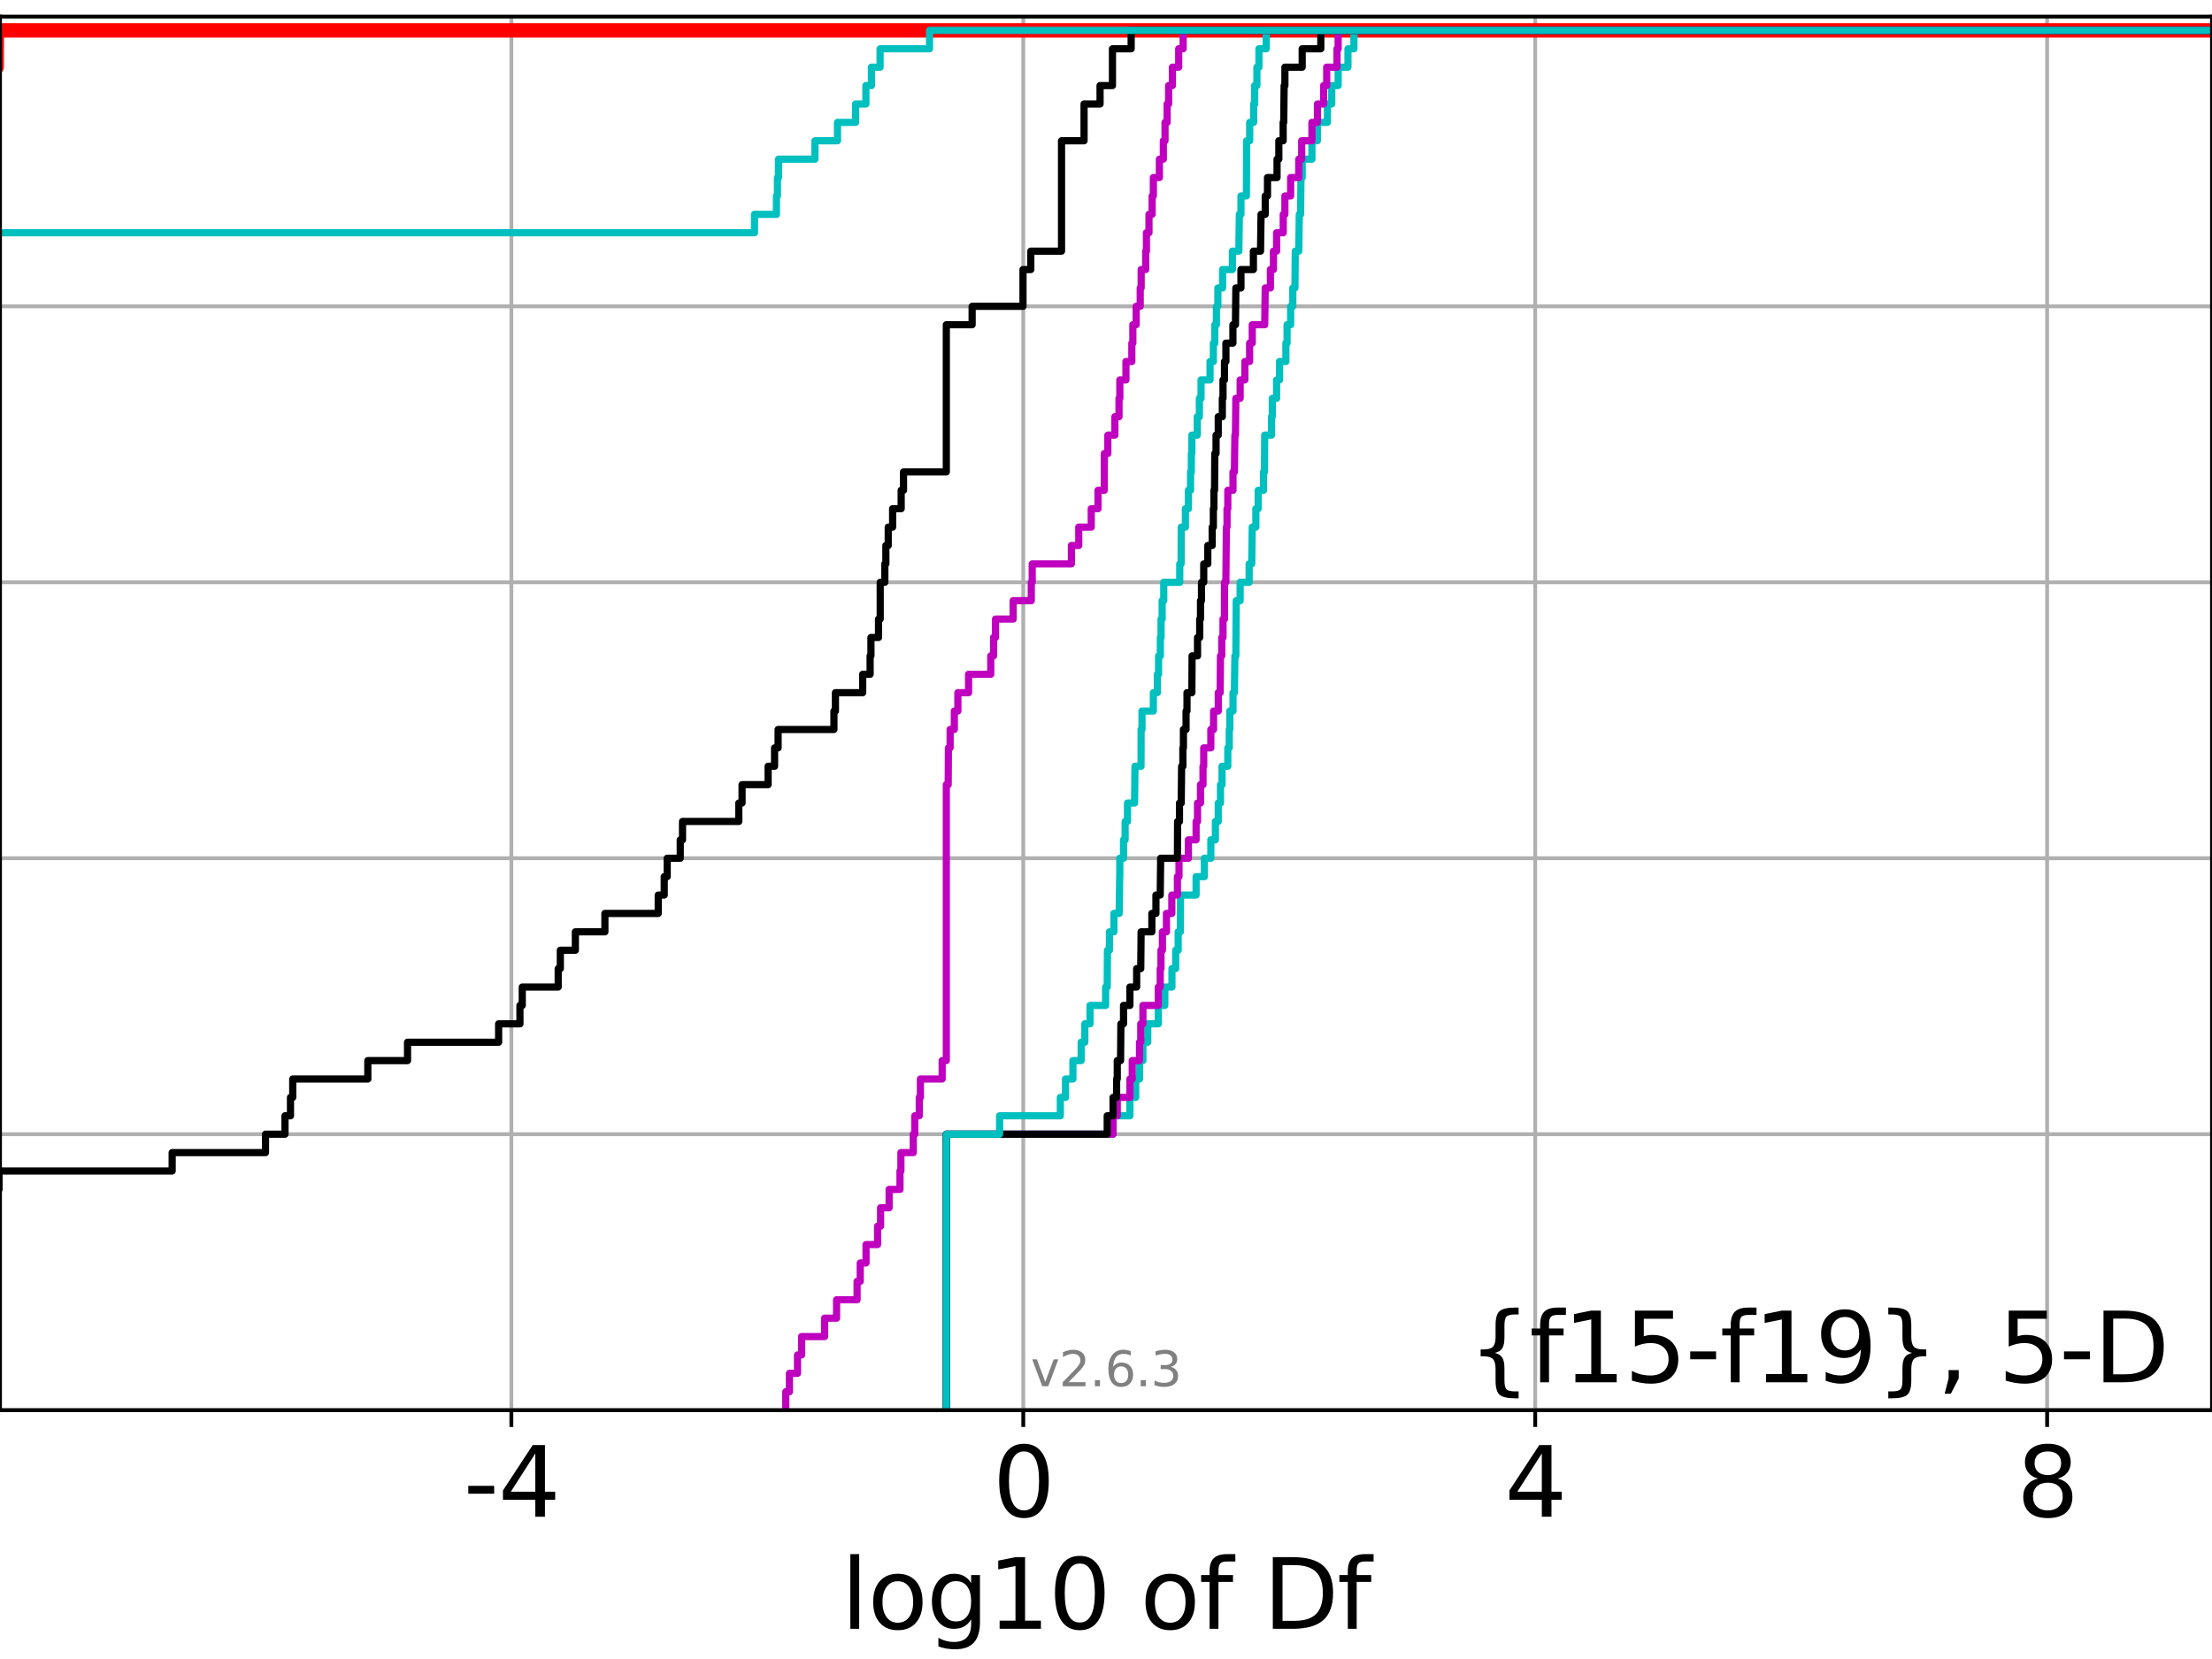 <?xml version="1.0" encoding="utf-8" standalone="no"?>
<!DOCTYPE svg PUBLIC "-//W3C//DTD SVG 1.1//EN"
  "http://www.w3.org/Graphics/SVG/1.1/DTD/svg11.dtd">
<svg xmlns:xlink="http://www.w3.org/1999/xlink" width="460.8pt" height="345.6pt" viewBox="0 0 460.8 345.6" xmlns="http://www.w3.org/2000/svg" version="1.1">
 <defs>
  <style type="text/css">*{stroke-linejoin: round; stroke-linecap: butt}</style>
 </defs>
 <g id="figure_1">
  <g id="patch_1">
   <path d="M 0 345.6 
L 460.8 345.6 
L 460.8 0 
L 0 0 
z
" style="fill: #ffffff"/>
  </g>
  <g id="axes_1">
   <g id="patch_2">
    <path d="M 0 293.76 
L 460.8 293.76 
L 460.8 3.456 
L 0 3.456 
z
" style="fill: #ffffff"/>
   </g>
   <g id="matplotlib.axis_1">
    <g id="xtick_1">
     <g id="line2d_1">
      <path d="M 106.527 293.76 
L 106.527 3.456 
" clip-path="url(#p93e89e7bf9)" style="fill: none; stroke: #b0b0b0; stroke-width: 0.8; stroke-linecap: square"/>
     </g>
     <g id="line2d_2">
      <defs>
       <path id="m5616c26488" d="M 0 0 
L 0 3.5 
" style="stroke: #000000; stroke-width: 0.8"/>
      </defs>
      <g>
       <use xlink:href="#m5616c26488" x="106.527" y="293.76" style="stroke: #000000; stroke-width: 0.8"/>
      </g>
     </g>
     <g id="text_1">
      <!-- -4 -->
      <g transform="translate(96.556 315.957)scale(0.2 -0.2)">
       <defs>
        <path id="DejaVuSans-2d" d="M 313 2009 
L 1997 2009 
L 1997 1497 
L 313 1497 
L 313 2009 
z
" transform="scale(0.016)"/>
        <path id="DejaVuSans-34" d="M 2419 4116 
L 825 1625 
L 2419 1625 
L 2419 4116 
z
M 2253 4666 
L 3047 4666 
L 3047 1625 
L 3713 1625 
L 3713 1100 
L 3047 1100 
L 3047 0 
L 2419 0 
L 2419 1100 
L 313 1100 
L 313 1709 
L 2253 4666 
z
" transform="scale(0.016)"/>
       </defs>
       <use xlink:href="#DejaVuSans-2d"/>
       <use xlink:href="#DejaVuSans-34" x="36.084"/>
      </g>
     </g>
    </g>
    <g id="xtick_2">
     <g id="line2d_3">
      <path d="M 213.169 293.76 
L 213.169 3.456 
" clip-path="url(#p93e89e7bf9)" style="fill: none; stroke: #b0b0b0; stroke-width: 0.8; stroke-linecap: square"/>
     </g>
     <g id="line2d_4">
      <g>
       <use xlink:href="#m5616c26488" x="213.169" y="293.76" style="stroke: #000000; stroke-width: 0.8"/>
      </g>
     </g>
     <g id="text_2">
      <!-- 0 -->
      <g transform="translate(206.806 315.957)scale(0.2 -0.2)">
       <defs>
        <path id="DejaVuSans-30" d="M 2034 4250 
Q 1547 4250 1301 3770 
Q 1056 3291 1056 2328 
Q 1056 1369 1301 889 
Q 1547 409 2034 409 
Q 2525 409 2770 889 
Q 3016 1369 3016 2328 
Q 3016 3291 2770 3770 
Q 2525 4250 2034 4250 
z
M 2034 4750 
Q 2819 4750 3233 4129 
Q 3647 3509 3647 2328 
Q 3647 1150 3233 529 
Q 2819 -91 2034 -91 
Q 1250 -91 836 529 
Q 422 1150 422 2328 
Q 422 3509 836 4129 
Q 1250 4750 2034 4750 
z
" transform="scale(0.016)"/>
       </defs>
       <use xlink:href="#DejaVuSans-30"/>
      </g>
     </g>
    </g>
    <g id="xtick_3">
     <g id="line2d_5">
      <path d="M 319.811 293.76 
L 319.811 3.456 
" clip-path="url(#p93e89e7bf9)" style="fill: none; stroke: #b0b0b0; stroke-width: 0.8; stroke-linecap: square"/>
     </g>
     <g id="line2d_6">
      <g>
       <use xlink:href="#m5616c26488" x="319.811" y="293.76" style="stroke: #000000; stroke-width: 0.8"/>
      </g>
     </g>
     <g id="text_3">
      <!-- 4 -->
      <g transform="translate(313.448 315.957)scale(0.2 -0.2)">
       <use xlink:href="#DejaVuSans-34"/>
      </g>
     </g>
    </g>
    <g id="xtick_4">
     <g id="line2d_7">
      <path d="M 426.453 293.76 
L 426.453 3.456 
" clip-path="url(#p93e89e7bf9)" style="fill: none; stroke: #b0b0b0; stroke-width: 0.8; stroke-linecap: square"/>
     </g>
     <g id="line2d_8">
      <g>
       <use xlink:href="#m5616c26488" x="426.453" y="293.76" style="stroke: #000000; stroke-width: 0.8"/>
      </g>
     </g>
     <g id="text_4">
      <!-- 8 -->
      <g transform="translate(420.09 315.957)scale(0.2 -0.2)">
       <defs>
        <path id="DejaVuSans-38" d="M 2034 2216 
Q 1584 2216 1326 1975 
Q 1069 1734 1069 1313 
Q 1069 891 1326 650 
Q 1584 409 2034 409 
Q 2484 409 2743 651 
Q 3003 894 3003 1313 
Q 3003 1734 2745 1975 
Q 2488 2216 2034 2216 
z
M 1403 2484 
Q 997 2584 770 2862 
Q 544 3141 544 3541 
Q 544 4100 942 4425 
Q 1341 4750 2034 4750 
Q 2731 4750 3128 4425 
Q 3525 4100 3525 3541 
Q 3525 3141 3298 2862 
Q 3072 2584 2669 2484 
Q 3125 2378 3379 2068 
Q 3634 1759 3634 1313 
Q 3634 634 3220 271 
Q 2806 -91 2034 -91 
Q 1263 -91 848 271 
Q 434 634 434 1313 
Q 434 1759 690 2068 
Q 947 2378 1403 2484 
z
M 1172 3481 
Q 1172 3119 1398 2916 
Q 1625 2713 2034 2713 
Q 2441 2713 2670 2916 
Q 2900 3119 2900 3481 
Q 2900 3844 2670 4047 
Q 2441 4250 2034 4250 
Q 1625 4250 1398 4047 
Q 1172 3844 1172 3481 
z
" transform="scale(0.016)"/>
       </defs>
       <use xlink:href="#DejaVuSans-38"/>
      </g>
     </g>
    </g>
    <g id="text_5">
     <!-- log10 of Df -->
     <g transform="translate(175.214 339.313)scale(0.2 -0.2)">
      <defs>
       <path id="DejaVuSans-6c" d="M 603 4863 
L 1178 4863 
L 1178 0 
L 603 0 
L 603 4863 
z
" transform="scale(0.016)"/>
       <path id="DejaVuSans-6f" d="M 1959 3097 
Q 1497 3097 1228 2736 
Q 959 2375 959 1747 
Q 959 1119 1226 758 
Q 1494 397 1959 397 
Q 2419 397 2687 759 
Q 2956 1122 2956 1747 
Q 2956 2369 2687 2733 
Q 2419 3097 1959 3097 
z
M 1959 3584 
Q 2709 3584 3137 3096 
Q 3566 2609 3566 1747 
Q 3566 888 3137 398 
Q 2709 -91 1959 -91 
Q 1206 -91 779 398 
Q 353 888 353 1747 
Q 353 2609 779 3096 
Q 1206 3584 1959 3584 
z
" transform="scale(0.016)"/>
       <path id="DejaVuSans-67" d="M 2906 1791 
Q 2906 2416 2648 2759 
Q 2391 3103 1925 3103 
Q 1463 3103 1205 2759 
Q 947 2416 947 1791 
Q 947 1169 1205 825 
Q 1463 481 1925 481 
Q 2391 481 2648 825 
Q 2906 1169 2906 1791 
z
M 3481 434 
Q 3481 -459 3084 -895 
Q 2688 -1331 1869 -1331 
Q 1566 -1331 1297 -1286 
Q 1028 -1241 775 -1147 
L 775 -588 
Q 1028 -725 1275 -790 
Q 1522 -856 1778 -856 
Q 2344 -856 2625 -561 
Q 2906 -266 2906 331 
L 2906 616 
Q 2728 306 2450 153 
Q 2172 0 1784 0 
Q 1141 0 747 490 
Q 353 981 353 1791 
Q 353 2603 747 3093 
Q 1141 3584 1784 3584 
Q 2172 3584 2450 3431 
Q 2728 3278 2906 2969 
L 2906 3500 
L 3481 3500 
L 3481 434 
z
" transform="scale(0.016)"/>
       <path id="DejaVuSans-31" d="M 794 531 
L 1825 531 
L 1825 4091 
L 703 3866 
L 703 4441 
L 1819 4666 
L 2450 4666 
L 2450 531 
L 3481 531 
L 3481 0 
L 794 0 
L 794 531 
z
" transform="scale(0.016)"/>
       <path id="DejaVuSans-20" transform="scale(0.016)"/>
       <path id="DejaVuSans-66" d="M 2375 4863 
L 2375 4384 
L 1825 4384 
Q 1516 4384 1395 4259 
Q 1275 4134 1275 3809 
L 1275 3500 
L 2222 3500 
L 2222 3053 
L 1275 3053 
L 1275 0 
L 697 0 
L 697 3053 
L 147 3053 
L 147 3500 
L 697 3500 
L 697 3744 
Q 697 4328 969 4595 
Q 1241 4863 1831 4863 
L 2375 4863 
z
" transform="scale(0.016)"/>
       <path id="DejaVuSans-44" d="M 1259 4147 
L 1259 519 
L 2022 519 
Q 2988 519 3436 956 
Q 3884 1394 3884 2338 
Q 3884 3275 3436 3711 
Q 2988 4147 2022 4147 
L 1259 4147 
z
M 628 4666 
L 1925 4666 
Q 3281 4666 3915 4102 
Q 4550 3538 4550 2338 
Q 4550 1131 3912 565 
Q 3275 0 1925 0 
L 628 0 
L 628 4666 
z
" transform="scale(0.016)"/>
      </defs>
      <use xlink:href="#DejaVuSans-6c"/>
      <use xlink:href="#DejaVuSans-6f" x="27.783"/>
      <use xlink:href="#DejaVuSans-67" x="88.965"/>
      <use xlink:href="#DejaVuSans-31" x="152.441"/>
      <use xlink:href="#DejaVuSans-30" x="216.064"/>
      <use xlink:href="#DejaVuSans-20" x="279.688"/>
      <use xlink:href="#DejaVuSans-6f" x="311.475"/>
      <use xlink:href="#DejaVuSans-66" x="372.656"/>
      <use xlink:href="#DejaVuSans-20" x="407.861"/>
      <use xlink:href="#DejaVuSans-44" x="439.648"/>
      <use xlink:href="#DejaVuSans-66" x="516.65"/>
     </g>
    </g>
   </g>
   <g id="matplotlib.axis_2">
    <g id="ytick_1">
     <g id="line2d_9">
      <path d="M 0 293.76 
L 460.8 293.76 
" clip-path="url(#p93e89e7bf9)" style="fill: none; stroke: #b0b0b0; stroke-width: 0.8; stroke-linecap: square"/>
     </g>
     <g id="line2d_10">
      <defs>
       <path id="mf62fbc1383" d="M 0 0 
L -3.5 0 
" style="stroke: #000000; stroke-width: 0.8"/>
      </defs>
      <g>
       <use xlink:href="#mf62fbc1383" x="0" y="293.76" style="stroke: #000000; stroke-width: 0.8"/>
      </g>
     </g>
    </g>
    <g id="ytick_2">
     <g id="line2d_11">
      <path d="M 0 236.274 
L 460.8 236.274 
" clip-path="url(#p93e89e7bf9)" style="fill: none; stroke: #b0b0b0; stroke-width: 0.8; stroke-linecap: square"/>
     </g>
     <g id="line2d_12">
      <g>
       <use xlink:href="#mf62fbc1383" x="0" y="236.274" style="stroke: #000000; stroke-width: 0.8"/>
      </g>
     </g>
    </g>
    <g id="ytick_3">
     <g id="line2d_13">
      <path d="M 0 178.788 
L 460.8 178.788 
" clip-path="url(#p93e89e7bf9)" style="fill: none; stroke: #b0b0b0; stroke-width: 0.8; stroke-linecap: square"/>
     </g>
     <g id="line2d_14">
      <g>
       <use xlink:href="#mf62fbc1383" x="0" y="178.788" style="stroke: #000000; stroke-width: 0.8"/>
      </g>
     </g>
    </g>
    <g id="ytick_4">
     <g id="line2d_15">
      <path d="M 0 121.302 
L 460.8 121.302 
" clip-path="url(#p93e89e7bf9)" style="fill: none; stroke: #b0b0b0; stroke-width: 0.8; stroke-linecap: square"/>
     </g>
     <g id="line2d_16">
      <g>
       <use xlink:href="#mf62fbc1383" x="0" y="121.302" style="stroke: #000000; stroke-width: 0.8"/>
      </g>
     </g>
    </g>
    <g id="ytick_5">
     <g id="line2d_17">
      <path d="M 0 63.816 
L 460.8 63.816 
" clip-path="url(#p93e89e7bf9)" style="fill: none; stroke: #b0b0b0; stroke-width: 0.8; stroke-linecap: square"/>
     </g>
     <g id="line2d_18">
      <g>
       <use xlink:href="#mf62fbc1383" x="0" y="63.816" style="stroke: #000000; stroke-width: 0.8"/>
      </g>
     </g>
    </g>
    <g id="ytick_6">
     <g id="line2d_19">
      <path d="M 0 6.33 
L 460.8 6.33 
" clip-path="url(#p93e89e7bf9)" style="fill: none; stroke: #b0b0b0; stroke-width: 0.8; stroke-linecap: square"/>
     </g>
     <g id="line2d_20">
      <g>
       <use xlink:href="#mf62fbc1383" x="0" y="6.33" style="stroke: #000000; stroke-width: 0.8"/>
      </g>
     </g>
    </g>
   </g>
   <g id="line2d_21">
    <path d="M -1 13.995 
L -0.698 13.995 
L -0.665 6.33 
L -0.665 6.33 
L 460.8 6.33 
L 460.8 6.33 
" clip-path="url(#p93e89e7bf9)" style="fill: none; stroke: #ff0000; stroke-width: 3; stroke-linecap: square"/>
   </g>
   <g id="line2d_22">
    <path d="M 197.135 293.76 
L 197.135 236.274 
L 231.872 236.274 
L 231.872 232.442 
L 235.38 232.442 
L 235.38 228.609 
L 236.581 228.609 
L 236.581 224.777 
L 237.381 224.777 
L 237.381 220.944 
L 238.091 220.944 
L 238.091 217.112 
L 239.102 217.112 
L 239.102 213.28 
L 241.299 213.28 
L 241.299 209.447 
L 242.655 209.447 
L 242.655 205.615 
L 244.139 205.615 
L 244.139 201.782 
L 244.918 201.782 
L 244.918 197.95 
L 245.436 197.95 
L 245.436 194.118 
L 245.897 194.118 
L 245.925 186.453 
L 249.169 186.453 
L 249.169 182.621 
L 250.89 182.621 
L 250.89 178.788 
L 252.238 178.788 
L 252.238 174.956 
L 253.185 174.956 
L 253.185 171.123 
L 253.784 171.123 
L 253.784 167.291 
L 254.248 167.291 
L 254.248 163.459 
L 254.574 163.459 
L 254.574 159.626 
L 255.774 159.626 
L 255.774 155.794 
L 256.077 155.794 
L 256.077 151.961 
L 256.192 151.961 
L 256.192 148.129 
L 256.856 148.129 
L 256.856 144.297 
L 257.145 144.297 
L 257.254 136.632 
L 257.452 136.632 
L 257.532 125.135 
L 258.345 125.135 
L 258.345 121.302 
L 260.219 121.302 
L 260.219 117.47 
L 260.758 117.47 
L 260.866 109.805 
L 261.618 109.805 
L 261.618 105.973 
L 262.1 105.973 
L 262.1 102.14 
L 263.208 102.14 
L 263.208 98.308 
L 263.404 98.308 
L 263.462 90.643 
L 264.878 90.643 
L 264.878 86.811 
L 265.044 86.811 
L 265.044 82.978 
L 265.939 82.978 
L 265.939 79.146 
L 266.551 79.146 
L 266.551 75.313 
L 267.872 75.313 
L 267.872 71.481 
L 268.124 71.481 
L 268.124 67.649 
L 268.867 67.649 
L 268.867 63.816 
L 269.312 63.816 
L 269.312 59.984 
L 269.763 59.984 
L 269.829 52.319 
L 270.561 52.319 
L 270.667 44.654 
L 270.938 44.654 
L 271.016 36.989 
L 271.27 36.989 
L 271.27 33.157 
L 273.298 33.157 
L 273.298 29.325 
L 274.434 29.325 
L 274.434 25.492 
L 276.526 25.492 
L 276.526 21.66 
L 277.431 21.66 
L 277.431 17.827 
L 278.761 17.827 
L 278.761 13.995 
L 280.803 13.995 
L 280.803 10.163 
L 282.048 10.163 
L 282.048 6.33 
L 282.048 6.33 
L 460.8 6.33 
L 460.8 6.33 
" clip-path="url(#p93e89e7bf9)" style="fill: none; stroke: #00bfbf; stroke-width: 1.5; stroke-linecap: square"/>
   </g>
   <g id="line2d_23">
    <path d="M 197.135 293.76 
L 197.135 236.274 
L 231.872 236.274 
L 231.872 232.442 
L 232.747 232.442 
L 232.747 228.609 
L 235.38 228.609 
L 235.38 224.777 
L 235.867 224.777 
L 235.867 220.944 
L 237.381 220.944 
L 237.381 217.112 
L 237.641 217.112 
L 237.641 213.28 
L 238.091 213.28 
L 238.091 209.447 
L 241.299 209.447 
L 241.299 205.615 
L 241.694 205.615 
L 241.694 201.782 
L 241.852 201.782 
L 241.852 197.95 
L 242.156 197.95 
L 242.156 194.118 
L 242.991 194.118 
L 242.991 190.285 
L 244.112 190.285 
L 244.112 186.453 
L 245.277 186.453 
L 245.277 182.621 
L 245.607 182.621 
L 245.607 178.788 
L 247.563 178.788 
L 247.563 174.956 
L 249.169 174.956 
L 249.169 171.123 
L 249.467 171.123 
L 249.467 167.291 
L 250.086 167.291 
L 250.086 163.459 
L 250.612 163.459 
L 250.612 159.626 
L 250.759 159.626 
L 250.759 155.794 
L 252.238 155.794 
L 252.238 151.961 
L 252.808 151.961 
L 252.808 148.129 
L 253.784 148.129 
L 253.784 144.297 
L 254.177 144.297 
L 254.248 136.632 
L 254.513 136.632 
L 254.513 132.799 
L 254.776 132.799 
L 254.776 128.967 
L 255.078 128.967 
L 255.086 121.302 
L 255.373 121.302 
L 255.473 109.805 
L 255.615 109.805 
L 255.615 105.973 
L 255.774 105.973 
L 255.774 102.14 
L 256.856 102.14 
L 256.856 98.308 
L 257.145 98.308 
L 257.254 90.643 
L 257.37 90.643 
L 257.452 82.978 
L 258.345 82.978 
L 258.345 79.146 
L 259.332 79.146 
L 259.332 75.313 
L 260.315 75.313 
L 260.315 71.481 
L 260.866 71.481 
L 260.866 67.649 
L 263.462 67.649 
L 263.571 59.984 
L 264.647 59.984 
L 264.647 56.151 
L 265.278 56.151 
L 265.278 52.319 
L 265.939 52.319 
L 265.939 48.487 
L 267.322 48.487 
L 267.322 44.654 
L 267.669 44.654 
L 267.669 40.822 
L 268.867 40.822 
L 268.867 36.989 
L 270.561 36.989 
L 270.561 33.157 
L 271.166 33.157 
L 271.166 29.325 
L 273.298 29.325 
L 273.298 25.492 
L 274.45 25.492 
L 274.45 21.66 
L 275.737 21.66 
L 275.737 17.827 
L 276.376 17.827 
L 276.376 13.995 
L 278.524 13.995 
L 278.524 10.163 
L 278.761 10.163 
L 278.761 6.33 
L 278.761 6.33 
L 460.8 6.33 
L 460.8 6.33 
" clip-path="url(#p93e89e7bf9)" style="fill: none; stroke: #bf00bf; stroke-width: 1.5; stroke-linecap: square"/>
   </g>
   <g id="line2d_24">
    <path d="M 197.135 293.76 
L 197.135 236.274 
L 230.653 236.274 
L 230.653 232.442 
L 231.872 232.442 
L 231.872 228.609 
L 232.614 228.609 
L 232.614 224.777 
L 232.747 224.777 
L 232.747 220.944 
L 233.432 220.944 
L 233.503 213.28 
L 234.052 213.28 
L 234.052 209.447 
L 235.38 209.447 
L 235.38 205.615 
L 236.786 205.615 
L 236.786 201.782 
L 237.641 201.782 
L 237.713 194.118 
L 239.951 194.118 
L 239.951 190.285 
L 240.804 190.285 
L 240.804 186.453 
L 241.694 186.453 
L 241.786 178.788 
L 245.277 178.788 
L 245.315 171.123 
L 245.709 171.123 
L 245.709 167.291 
L 246.07 167.291 
L 246.157 159.626 
L 246.414 159.626 
L 246.414 155.794 
L 246.529 155.794 
L 246.529 151.961 
L 247.076 151.961 
L 247.076 148.129 
L 247.274 148.129 
L 247.274 144.297 
L 248.29 144.297 
L 248.331 136.632 
L 249.467 136.632 
L 249.467 132.799 
L 249.922 132.799 
L 249.922 128.967 
L 250.086 128.967 
L 250.086 125.135 
L 250.293 125.135 
L 250.293 121.302 
L 250.759 121.302 
L 250.759 117.47 
L 251.606 117.47 
L 251.606 113.637 
L 252.521 113.637 
L 252.521 109.805 
L 252.765 109.805 
L 252.765 105.973 
L 252.88 105.973 
L 252.88 102.14 
L 253.013 102.14 
L 253.065 94.475 
L 253.327 94.475 
L 253.327 90.643 
L 253.784 90.643 
L 253.784 86.811 
L 254.633 86.811 
L 254.633 82.978 
L 254.776 82.978 
L 254.776 79.146 
L 255.086 79.146 
L 255.086 75.313 
L 255.38 75.313 
L 255.38 71.481 
L 256.84 71.481 
L 256.84 67.649 
L 257.37 67.649 
L 257.452 59.984 
L 258.515 59.984 
L 258.515 56.151 
L 261.105 56.151 
L 261.105 52.319 
L 262.592 52.319 
L 262.699 44.654 
L 263.571 44.654 
L 263.571 40.822 
L 264.042 40.822 
L 264.042 36.989 
L 266.031 36.989 
L 266.031 33.157 
L 266.403 33.157 
L 266.403 29.325 
L 267.304 29.325 
L 267.304 25.492 
L 267.423 25.492 
L 267.509 17.827 
L 267.669 17.827 
L 267.669 13.995 
L 271.27 13.995 
L 271.27 10.163 
L 275.148 10.163 
L 275.148 6.33 
L 275.148 6.33 
L 460.8 6.33 
L 460.8 6.33 
" clip-path="url(#p93e89e7bf9)" style="fill: none; stroke: #000000; stroke-width: 1.5; stroke-linecap: square"/>
   </g>
   <g id="line2d_25">
    <path d="M 197.135 293.76 
L 197.135 236.274 
L 208.235 236.274 
L 208.235 232.442 
L 220.888 232.442 
L 220.888 228.609 
L 221.962 228.609 
L 221.962 224.777 
L 223.506 224.777 
L 223.506 220.944 
L 225.225 220.944 
L 225.225 217.112 
L 225.991 217.112 
L 225.991 213.28 
L 227.07 213.28 
L 227.07 209.447 
L 230.32 209.447 
L 230.32 205.615 
L 230.653 205.615 
L 230.705 197.95 
L 231.114 197.95 
L 231.114 194.118 
L 232.048 194.118 
L 232.048 190.285 
L 233.144 190.285 
L 233.25 182.621 
L 233.276 182.621 
L 233.276 178.788 
L 234.052 178.788 
L 234.052 174.956 
L 234.385 174.956 
L 234.385 171.123 
L 234.878 171.123 
L 234.878 167.291 
L 236.35 167.291 
L 236.437 159.626 
L 237.699 159.626 
L 237.713 151.961 
L 237.897 151.961 
L 237.897 148.129 
L 240.265 148.129 
L 240.265 144.297 
L 241.102 144.297 
L 241.102 140.464 
L 241.354 140.464 
L 241.354 136.632 
L 241.721 136.632 
L 241.721 132.799 
L 241.869 132.799 
L 241.869 128.967 
L 242.095 128.967 
L 242.095 125.135 
L 242.433 125.135 
L 242.433 121.302 
L 245.764 121.302 
L 245.764 117.47 
L 246.046 117.47 
L 246.07 109.805 
L 246.938 109.805 
L 246.938 105.973 
L 247.572 105.973 
L 247.572 102.14 
L 248.012 102.14 
L 248.012 98.308 
L 248.176 98.308 
L 248.176 94.475 
L 248.29 94.475 
L 248.29 90.643 
L 249.412 90.643 
L 249.412 86.811 
L 249.853 86.811 
L 249.853 82.978 
L 250.197 82.978 
L 250.197 79.146 
L 252.074 79.146 
L 252.074 75.313 
L 252.765 75.313 
L 252.765 71.481 
L 253.065 71.481 
L 253.065 67.649 
L 253.399 67.649 
L 253.399 63.816 
L 253.706 63.816 
L 253.706 59.984 
L 254.691 59.984 
L 254.691 56.151 
L 256.732 56.151 
L 256.732 52.319 
L 258.071 52.319 
L 258.181 44.654 
L 258.515 44.654 
L 258.515 40.822 
L 259.649 40.822 
L 259.702 29.325 
L 260.337 29.325 
L 260.337 25.492 
L 261.159 25.492 
L 261.159 21.66 
L 261.378 21.66 
L 261.378 17.827 
L 261.835 17.827 
L 261.835 13.995 
L 262.259 13.995 
L 262.259 10.163 
L 263.774 10.163 
L 263.774 6.33 
L 263.774 6.33 
L 460.8 6.33 
L 460.8 6.33 
" clip-path="url(#p93e89e7bf9)" style="fill: none; stroke: #00bfbf; stroke-width: 1.5; stroke-linecap: square"/>
   </g>
   <g id="line2d_26">
    <path d="M 163.692 293.76 
L 163.692 289.928 
L 164.454 289.928 
L 164.454 286.095 
L 166.135 286.095 
L 166.135 282.263 
L 166.993 282.263 
L 166.993 278.43 
L 171.784 278.43 
L 171.784 274.598 
L 174.276 274.598 
L 174.276 270.766 
L 178.545 270.766 
L 178.545 266.933 
L 179.203 266.933 
L 179.203 263.101 
L 180.409 263.101 
L 180.409 259.268 
L 182.817 259.268 
L 182.817 255.436 
L 183.442 255.436 
L 183.442 251.604 
L 185.219 251.604 
L 185.219 247.771 
L 187.485 247.771 
L 187.485 243.939 
L 187.676 243.939 
L 187.676 240.106 
L 190.25 240.106 
L 190.25 236.274 
L 190.569 236.274 
L 190.569 232.442 
L 191.502 232.442 
L 191.502 228.609 
L 191.737 228.609 
L 191.737 224.777 
L 196.269 224.777 
L 196.269 220.944 
L 197.135 220.944 
L 197.135 163.459 
L 197.523 163.459 
L 197.578 155.794 
L 197.926 155.794 
L 197.926 151.961 
L 198.805 151.961 
L 198.805 148.129 
L 199.543 148.129 
L 199.543 144.297 
L 201.776 144.297 
L 201.776 140.464 
L 206.396 140.464 
L 206.396 136.632 
L 206.986 136.632 
L 206.986 132.799 
L 207.382 132.799 
L 207.382 128.967 
L 211.056 128.967 
L 211.056 125.135 
L 214.833 125.135 
L 214.833 121.302 
L 215.028 121.302 
L 215.028 117.47 
L 223.191 117.47 
L 223.191 113.637 
L 224.726 113.637 
L 224.726 109.805 
L 227.328 109.805 
L 227.328 105.973 
L 228.734 105.973 
L 228.734 102.14 
L 230.04 102.14 
L 230.06 94.475 
L 230.786 94.475 
L 230.786 90.643 
L 232.252 90.643 
L 232.252 86.811 
L 233.111 86.811 
L 233.111 82.978 
L 233.282 82.978 
L 233.282 79.146 
L 234.554 79.146 
L 234.554 75.313 
L 235.783 75.313 
L 235.783 71.481 
L 235.995 71.481 
L 235.995 67.649 
L 236.682 67.649 
L 236.682 63.816 
L 237.527 63.816 
L 237.527 59.984 
L 237.726 59.984 
L 237.726 56.151 
L 238.673 56.151 
L 238.673 52.319 
L 238.825 52.319 
L 238.825 48.487 
L 239.352 48.487 
L 239.352 44.654 
L 240.009 44.654 
L 240.009 40.822 
L 240.263 40.822 
L 240.263 36.989 
L 241.52 36.989 
L 241.52 33.157 
L 242.345 33.157 
L 242.345 29.325 
L 242.696 29.325 
L 242.696 25.492 
L 243.135 25.492 
L 243.135 21.66 
L 243.447 21.66 
L 243.447 17.827 
L 244.235 17.827 
L 244.235 13.995 
L 245.546 13.995 
L 245.546 10.163 
L 246.471 10.163 
L 246.471 6.33 
L 246.471 6.33 
L 460.8 6.33 
L 460.8 6.33 
" clip-path="url(#p93e89e7bf9)" style="fill: none; stroke: #bf00bf; stroke-width: 1.5; stroke-linecap: square"/>
   </g>
   <g id="line2d_27">
    <path d="M -1 251.604 
L -0.698 251.604 
L -0.698 247.771 
L -0.205 247.771 
L -0.205 243.939 
L 35.865 243.939 
L 35.865 240.106 
L 55.31 240.106 
L 55.31 236.274 
L 59.37 236.274 
L 59.37 232.442 
L 60.512 232.442 
L 60.512 228.609 
L 60.982 228.609 
L 60.982 224.777 
L 76.624 224.777 
L 76.624 220.944 
L 84.896 220.944 
L 84.896 217.112 
L 103.873 217.112 
L 103.873 213.28 
L 108.314 213.28 
L 108.314 209.447 
L 108.798 209.447 
L 108.798 205.615 
L 116.282 205.615 
L 116.282 201.782 
L 116.728 201.782 
L 116.728 197.95 
L 119.859 197.95 
L 119.859 194.118 
L 126.01 194.118 
L 126.01 190.285 
L 137.119 190.285 
L 137.119 186.453 
L 138.37 186.453 
L 138.37 182.621 
L 138.989 182.621 
L 138.989 178.788 
L 141.707 178.788 
L 141.707 174.956 
L 142.181 174.956 
L 142.181 171.123 
L 153.906 171.123 
L 153.906 167.291 
L 154.585 167.291 
L 154.585 163.459 
L 160.013 163.459 
L 160.013 159.626 
L 161.356 159.626 
L 161.356 155.794 
L 162.093 155.794 
L 162.093 151.961 
L 173.721 151.961 
L 173.721 148.129 
L 174.036 148.129 
L 174.036 144.297 
L 179.717 144.297 
L 179.717 140.464 
L 181.261 140.464 
L 181.261 136.632 
L 181.433 136.632 
L 181.433 132.799 
L 183.011 132.799 
L 183.011 128.967 
L 183.363 128.967 
L 183.363 121.302 
L 184.326 121.302 
L 184.326 117.47 
L 184.542 117.47 
L 184.542 113.637 
L 185.034 113.637 
L 185.034 109.805 
L 185.949 109.805 
L 185.949 105.973 
L 187.729 105.973 
L 187.729 102.14 
L 188.218 102.14 
L 188.218 98.308 
L 197.135 98.308 
L 197.135 67.649 
L 202.514 67.649 
L 202.514 63.816 
L 213.11 63.816 
L 213.11 56.151 
L 214.734 56.151 
L 214.734 52.319 
L 221.136 52.319 
L 221.136 29.325 
L 225.83 29.325 
L 225.83 21.66 
L 229.161 21.66 
L 229.161 17.827 
L 231.745 17.827 
L 231.745 10.163 
L 235.641 10.163 
L 235.641 6.33 
L 235.641 6.33 
L 460.8 6.33 
L 460.8 6.33 
" clip-path="url(#p93e89e7bf9)" style="fill: none; stroke: #000000; stroke-width: 1.5; stroke-linecap: square"/>
   </g>
   <g id="line2d_28">
    <path d="M -1 56.151 
L -0.698 56.151 
L -0.665 48.487 
L 157.18 48.487 
L 157.18 44.654 
L 161.745 44.654 
L 161.745 40.822 
L 161.954 40.822 
L 161.954 36.989 
L 162.177 36.989 
L 162.177 33.157 
L 169.771 33.157 
L 169.771 29.325 
L 174.466 29.325 
L 174.466 25.492 
L 178.233 25.492 
L 178.233 21.66 
L 180.38 21.66 
L 180.38 17.827 
L 181.536 17.827 
L 181.536 13.995 
L 183.338 13.995 
L 183.338 10.163 
L 193.635 10.163 
L 193.635 6.33 
L 193.635 6.33 
L 460.8 6.33 
L 460.8 6.33 
" clip-path="url(#p93e89e7bf9)" style="fill: none; stroke: #00bfbf; stroke-width: 1.5; stroke-linecap: square"/>
   </g>
   <g id="patch_3">
    <path d="M 0 293.76 
L 0 3.456 
" style="fill: none; stroke: #000000; stroke-width: 0.8; stroke-linejoin: miter; stroke-linecap: square"/>
   </g>
   <g id="patch_4">
    <path d="M 460.8 293.76 
L 460.8 3.456 
" style="fill: none; stroke: #000000; stroke-width: 0.8; stroke-linejoin: miter; stroke-linecap: square"/>
   </g>
   <g id="patch_5">
    <path d="M -0 293.76 
L 460.8 293.76 
" style="fill: none; stroke: #000000; stroke-width: 0.8; stroke-linejoin: miter; stroke-linecap: square"/>
   </g>
   <g id="patch_6">
    <path d="M -0 3.456 
L 460.8 3.456 
" style="fill: none; stroke: #000000; stroke-width: 0.8; stroke-linejoin: miter; stroke-linecap: square"/>
   </g>
   <g id="text_6">
    <!-- {f15-f19}, 5-D -->
    <g transform="translate(305.884 287.954)scale(0.2 -0.2)">
     <defs>
      <path id="DejaVuSans-7b" d="M 3272 -594 
L 3272 -1044 
L 3078 -1044 
Q 2300 -1044 2036 -812 
Q 1772 -581 1772 109 
L 1772 856 
Q 1772 1328 1603 1509 
Q 1434 1691 991 1691 
L 800 1691 
L 800 2138 
L 991 2138 
Q 1438 2138 1605 2317 
Q 1772 2497 1772 2963 
L 1772 3713 
Q 1772 4403 2036 4633 
Q 2300 4863 3078 4863 
L 3272 4863 
L 3272 4416 
L 3059 4416 
Q 2619 4416 2484 4278 
Q 2350 4141 2350 3700 
L 2350 2925 
Q 2350 2434 2208 2212 
Q 2066 1991 1722 1913 
Q 2069 1828 2209 1606 
Q 2350 1384 2350 897 
L 2350 122 
Q 2350 -319 2484 -456 
Q 2619 -594 3059 -594 
L 3272 -594 
z
" transform="scale(0.016)"/>
      <path id="DejaVuSans-35" d="M 691 4666 
L 3169 4666 
L 3169 4134 
L 1269 4134 
L 1269 2991 
Q 1406 3038 1543 3061 
Q 1681 3084 1819 3084 
Q 2600 3084 3056 2656 
Q 3513 2228 3513 1497 
Q 3513 744 3044 326 
Q 2575 -91 1722 -91 
Q 1428 -91 1123 -41 
Q 819 9 494 109 
L 494 744 
Q 775 591 1075 516 
Q 1375 441 1709 441 
Q 2250 441 2565 725 
Q 2881 1009 2881 1497 
Q 2881 1984 2565 2268 
Q 2250 2553 1709 2553 
Q 1456 2553 1204 2497 
Q 953 2441 691 2322 
L 691 4666 
z
" transform="scale(0.016)"/>
      <path id="DejaVuSans-39" d="M 703 97 
L 703 672 
Q 941 559 1184 500 
Q 1428 441 1663 441 
Q 2288 441 2617 861 
Q 2947 1281 2994 2138 
Q 2813 1869 2534 1725 
Q 2256 1581 1919 1581 
Q 1219 1581 811 2004 
Q 403 2428 403 3163 
Q 403 3881 828 4315 
Q 1253 4750 1959 4750 
Q 2769 4750 3195 4129 
Q 3622 3509 3622 2328 
Q 3622 1225 3098 567 
Q 2575 -91 1691 -91 
Q 1453 -91 1209 -44 
Q 966 3 703 97 
z
M 1959 2075 
Q 2384 2075 2632 2365 
Q 2881 2656 2881 3163 
Q 2881 3666 2632 3958 
Q 2384 4250 1959 4250 
Q 1534 4250 1286 3958 
Q 1038 3666 1038 3163 
Q 1038 2656 1286 2365 
Q 1534 2075 1959 2075 
z
" transform="scale(0.016)"/>
      <path id="DejaVuSans-7d" d="M 800 -594 
L 1019 -594 
Q 1456 -594 1589 -459 
Q 1722 -325 1722 122 
L 1722 897 
Q 1722 1384 1862 1606 
Q 2003 1828 2350 1913 
Q 2003 1991 1862 2212 
Q 1722 2434 1722 2925 
L 1722 3700 
Q 1722 4144 1589 4280 
Q 1456 4416 1019 4416 
L 800 4416 
L 800 4863 
L 997 4863 
Q 1775 4863 2036 4633 
Q 2297 4403 2297 3713 
L 2297 2963 
Q 2297 2497 2465 2317 
Q 2634 2138 3078 2138 
L 3272 2138 
L 3272 1691 
L 3078 1691 
Q 2634 1691 2465 1509 
Q 2297 1328 2297 856 
L 2297 109 
Q 2297 -581 2036 -812 
Q 1775 -1044 997 -1044 
L 800 -1044 
L 800 -594 
z
" transform="scale(0.016)"/>
      <path id="DejaVuSans-2c" d="M 750 794 
L 1409 794 
L 1409 256 
L 897 -744 
L 494 -744 
L 750 256 
L 750 794 
z
" transform="scale(0.016)"/>
     </defs>
     <use xlink:href="#DejaVuSans-7b"/>
     <use xlink:href="#DejaVuSans-66" x="63.623"/>
     <use xlink:href="#DejaVuSans-31" x="98.828"/>
     <use xlink:href="#DejaVuSans-35" x="162.451"/>
     <use xlink:href="#DejaVuSans-2d" x="226.074"/>
     <use xlink:href="#DejaVuSans-66" x="262.158"/>
     <use xlink:href="#DejaVuSans-31" x="297.363"/>
     <use xlink:href="#DejaVuSans-39" x="360.986"/>
     <use xlink:href="#DejaVuSans-7d" x="424.609"/>
     <use xlink:href="#DejaVuSans-2c" x="488.232"/>
     <use xlink:href="#DejaVuSans-20" x="520.02"/>
     <use xlink:href="#DejaVuSans-35" x="551.807"/>
     <use xlink:href="#DejaVuSans-2d" x="615.43"/>
     <use xlink:href="#DejaVuSans-44" x="651.514"/>
    </g>
   </g>
   <g id="text_7">
    <!-- v2.6.3 -->
    <g style="fill: #808080" transform="translate(214.719 288.777)scale(0.1 -0.1)">
     <defs>
      <path id="DejaVuSans-76" d="M 191 3500 
L 800 3500 
L 1894 563 
L 2988 3500 
L 3597 3500 
L 2284 0 
L 1503 0 
L 191 3500 
z
" transform="scale(0.016)"/>
      <path id="DejaVuSans-32" d="M 1228 531 
L 3431 531 
L 3431 0 
L 469 0 
L 469 531 
Q 828 903 1448 1529 
Q 2069 2156 2228 2338 
Q 2531 2678 2651 2914 
Q 2772 3150 2772 3378 
Q 2772 3750 2511 3984 
Q 2250 4219 1831 4219 
Q 1534 4219 1204 4116 
Q 875 4013 500 3803 
L 500 4441 
Q 881 4594 1212 4672 
Q 1544 4750 1819 4750 
Q 2544 4750 2975 4387 
Q 3406 4025 3406 3419 
Q 3406 3131 3298 2873 
Q 3191 2616 2906 2266 
Q 2828 2175 2409 1742 
Q 1991 1309 1228 531 
z
" transform="scale(0.016)"/>
      <path id="DejaVuSans-2e" d="M 684 794 
L 1344 794 
L 1344 0 
L 684 0 
L 684 794 
z
" transform="scale(0.016)"/>
      <path id="DejaVuSans-36" d="M 2113 2584 
Q 1688 2584 1439 2293 
Q 1191 2003 1191 1497 
Q 1191 994 1439 701 
Q 1688 409 2113 409 
Q 2538 409 2786 701 
Q 3034 994 3034 1497 
Q 3034 2003 2786 2293 
Q 2538 2584 2113 2584 
z
M 3366 4563 
L 3366 3988 
Q 3128 4100 2886 4159 
Q 2644 4219 2406 4219 
Q 1781 4219 1451 3797 
Q 1122 3375 1075 2522 
Q 1259 2794 1537 2939 
Q 1816 3084 2150 3084 
Q 2853 3084 3261 2657 
Q 3669 2231 3669 1497 
Q 3669 778 3244 343 
Q 2819 -91 2113 -91 
Q 1303 -91 875 529 
Q 447 1150 447 2328 
Q 447 3434 972 4092 
Q 1497 4750 2381 4750 
Q 2619 4750 2861 4703 
Q 3103 4656 3366 4563 
z
" transform="scale(0.016)"/>
      <path id="DejaVuSans-33" d="M 2597 2516 
Q 3050 2419 3304 2112 
Q 3559 1806 3559 1356 
Q 3559 666 3084 287 
Q 2609 -91 1734 -91 
Q 1441 -91 1130 -33 
Q 819 25 488 141 
L 488 750 
Q 750 597 1062 519 
Q 1375 441 1716 441 
Q 2309 441 2620 675 
Q 2931 909 2931 1356 
Q 2931 1769 2642 2001 
Q 2353 2234 1838 2234 
L 1294 2234 
L 1294 2753 
L 1863 2753 
Q 2328 2753 2575 2939 
Q 2822 3125 2822 3475 
Q 2822 3834 2567 4026 
Q 2313 4219 1838 4219 
Q 1578 4219 1281 4162 
Q 984 4106 628 3988 
L 628 4550 
Q 988 4650 1302 4700 
Q 1616 4750 1894 4750 
Q 2613 4750 3031 4423 
Q 3450 4097 3450 3541 
Q 3450 3153 3228 2886 
Q 3006 2619 2597 2516 
z
" transform="scale(0.016)"/>
     </defs>
     <use xlink:href="#DejaVuSans-76"/>
     <use xlink:href="#DejaVuSans-32" x="59.18"/>
     <use xlink:href="#DejaVuSans-2e" x="122.803"/>
     <use xlink:href="#DejaVuSans-36" x="154.59"/>
     <use xlink:href="#DejaVuSans-2e" x="218.213"/>
     <use xlink:href="#DejaVuSans-33" x="250"/>
    </g>
   </g>
  </g>
 </g>
 <defs>
  <clipPath id="p93e89e7bf9">
   <rect x="0" y="3.456" width="460.8" height="290.304"/>
  </clipPath>
 </defs>
</svg>
